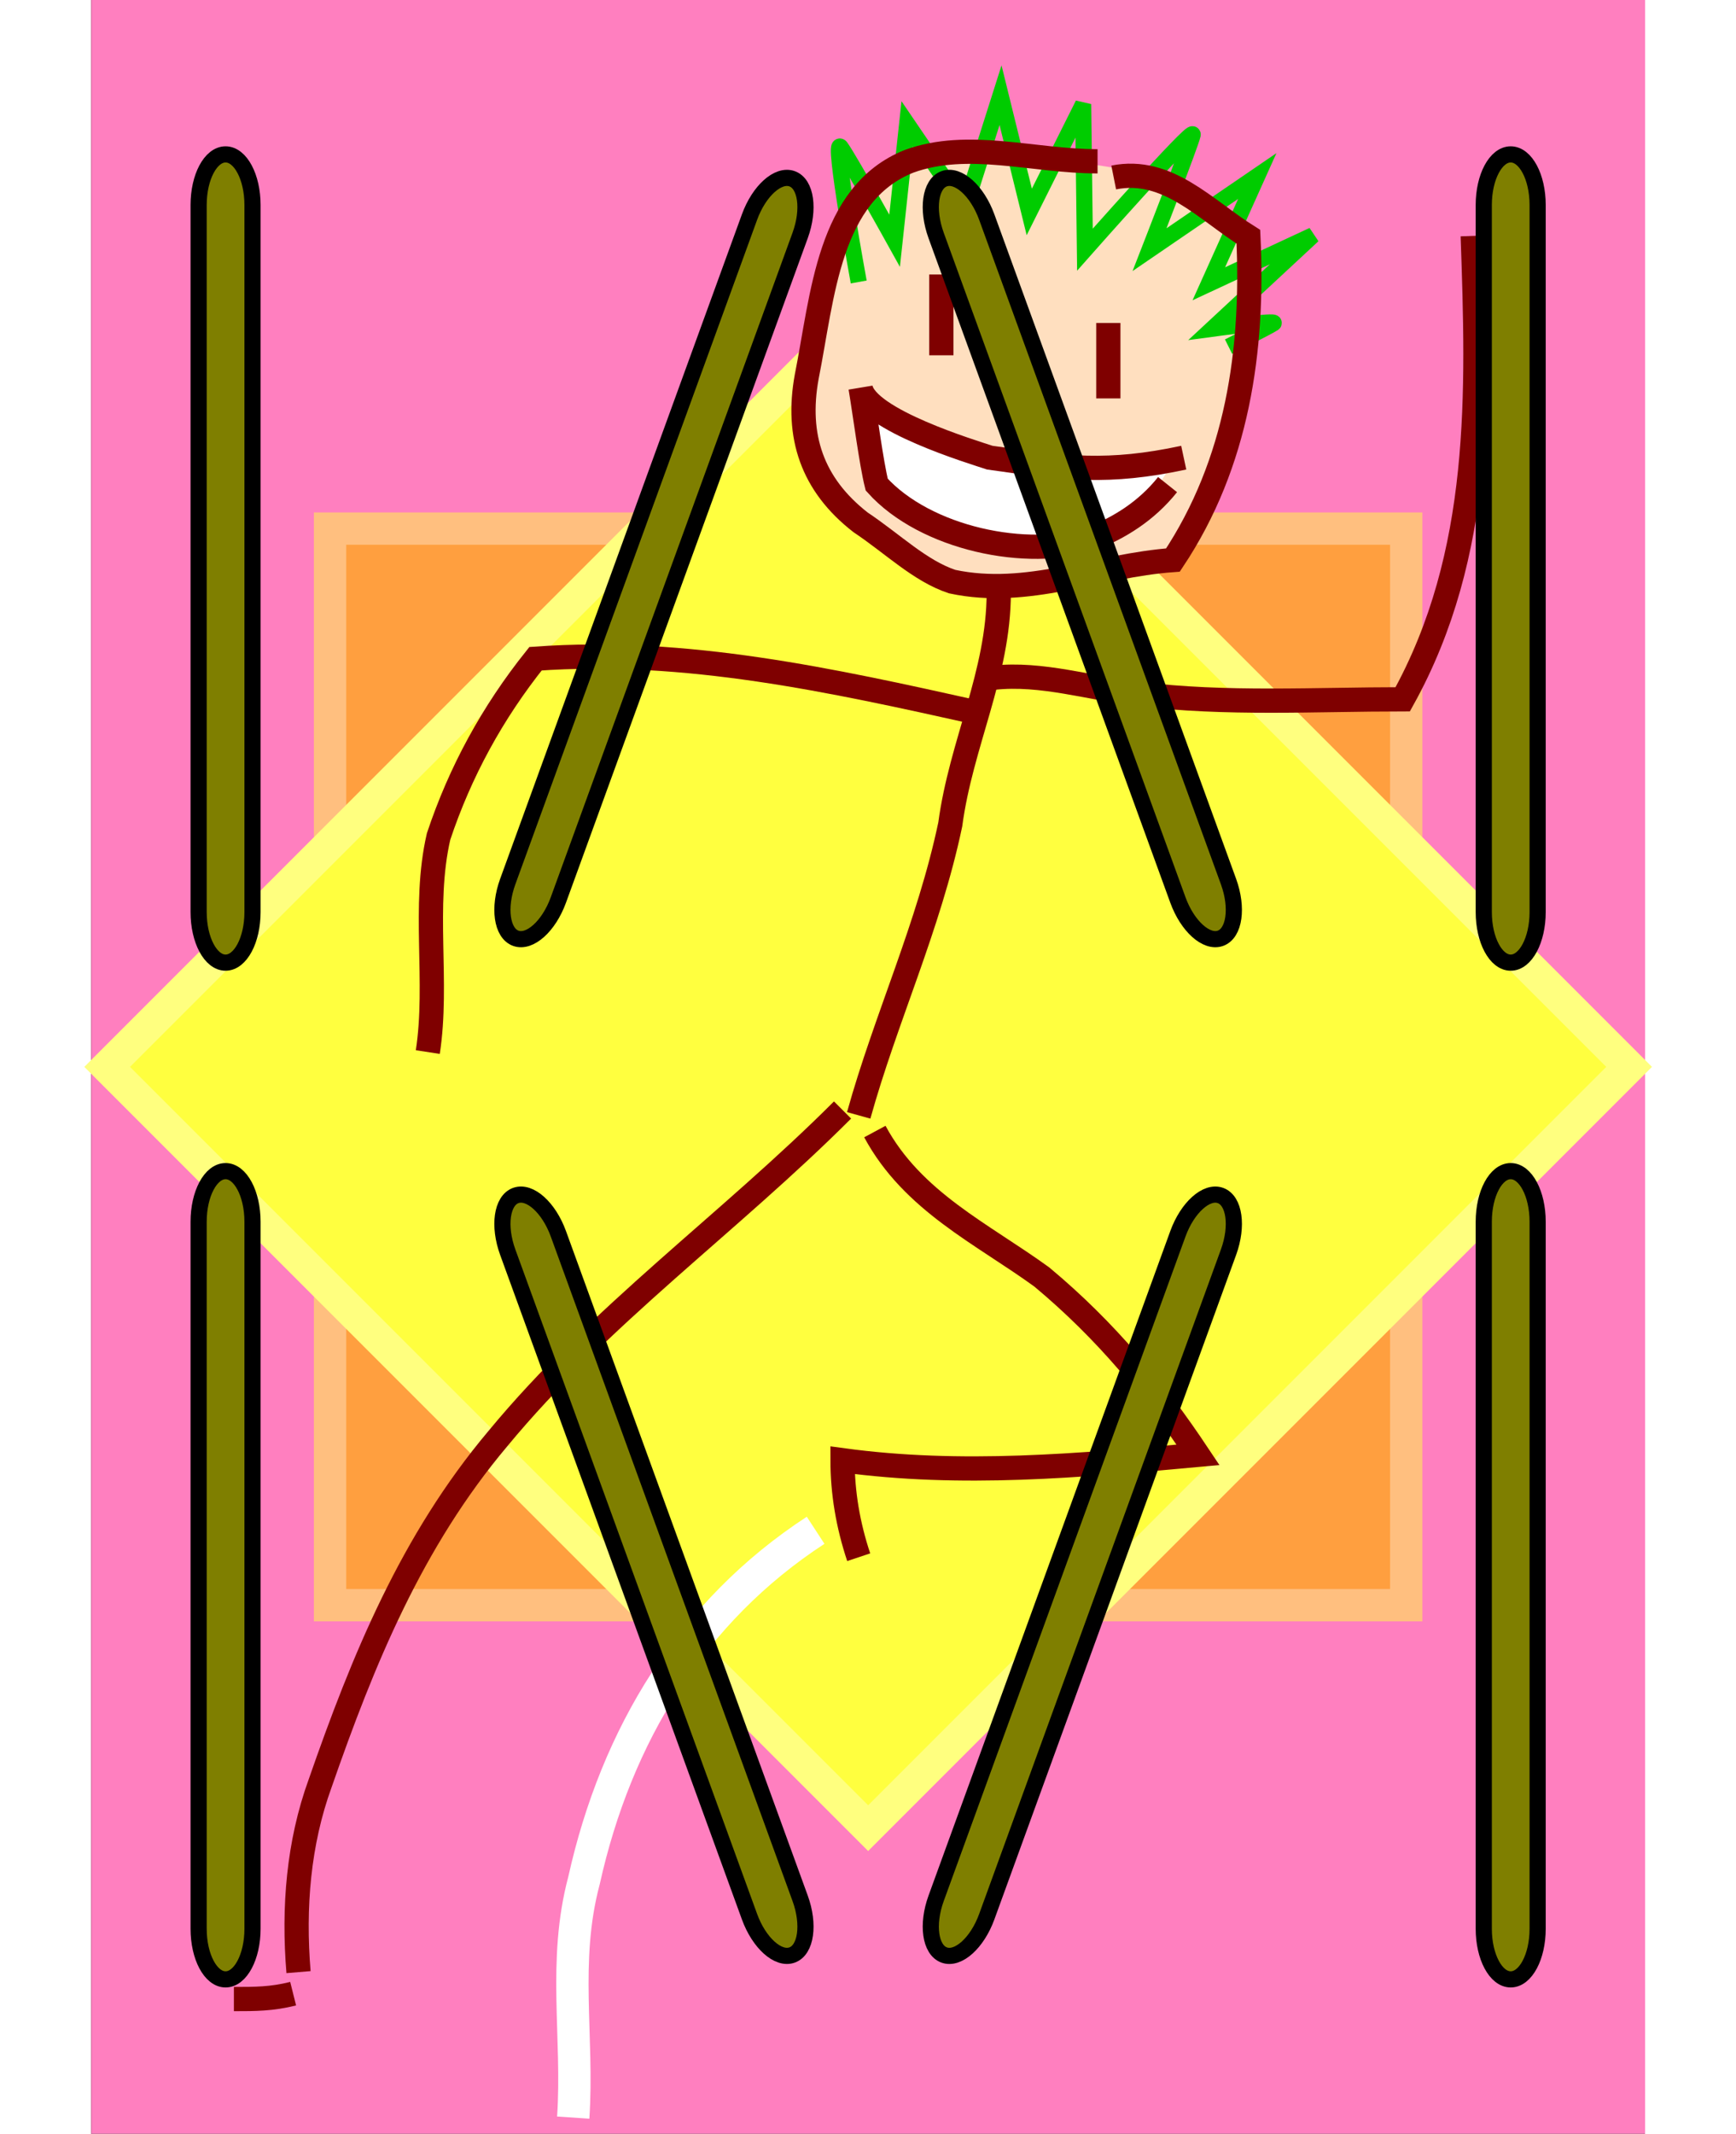 <svg xmlns="http://www.w3.org/2000/svg"
	xmlns:xlink="http://www.w3.org/1999/xlink"
	viewBox="56.9 0 577 792"
	width="690.899" height="848.889">
<rect x="56.9" y="0" width="577" height="792" fill="#333333" stroke="none"/>
<g id="scene">
    <set attributeName="opacity" to="1" 
		    fill="freeze" begin="btn1.click"/>
    <set attributeName="opacity" to="0" 
		    fill="freeze" begin="btn2.click"/>
    <set attributeName="opacity" to="0" 
		    fill="freeze" begin="scene.load"/>
<g>
<path fill="#ff7fbf" stroke="none" d="M 633.95 792L 633.95 0L 56.95 0L 56.95 792L 633.95 792z"/>
<path fill="#ff9f3f" stroke-width="12" stroke="#ffbf7f" d="M 545.249 595.8L 545.249 196.201L 145.65 196.201L 145.65 595.8L 545.249 595.8z"/>
<path fill="#ffff3f" stroke-width="12" stroke="#ffff7f" d="M 628.009 396L 345.45 113.441L 62.89 396L 345.45 678.56L 628.009 396z"/>
</g>
<g>
<path fill="#ffdfbf" stroke="none" d="M 358.615 62.666C 358.615 62.666 334.615 77.999 329.948 99.333C 325.281 120.666 315.948 152.666 322.615 167.999C 329.281 183.333 352.615 205.333 369.281 211.999C 385.948 218.666 428.615 211.999 443.281 209.333C 457.948 206.666 462.615 201.333 462.615 201.333C 462.615 201.333 479.281 179.999 483.281 151.999C 487.281 123.999 487.948 86.666 487.948 86.666C 487.948 86.666 461.948 67.999 445.281 63.999C 428.615 59.999 381.281 55.333 381.281 55.333L 358.615 62.666z"/>
<path fill="#ffffff" stroke="none" d="M 342.615 154.666L 353.281 182.666C 353.281 182.666 371.948 196.666 387.281 199.999C 402.615 203.333 422.615 205.333 435.948 197.333C 449.281 189.333 458.615 171.333 458.615 171.333C 458.615 171.333 425.948 170.666 409.948 171.333C 393.948 171.999 373.281 163.333 364.615 159.999C 355.948 156.666 342.615 154.666 342.615 154.666z"/>
<path fill="none" stroke-width="6" stroke="#00cc00" d="M 341.948 104.666C 341.948 104.666 331.948 49.999 335.281 54.666C 338.615 59.333 355.281 89.333 355.281 89.333L 359.948 45.999L 381.281 77.333L 394.615 35.333L 405.281 78.666L 425.281 38.666L 425.948 92.666C 425.948 92.666 466.615 46.666 465.948 49.999C 465.281 53.333 449.948 92.666 449.948 92.666L 489.948 65.333L 471.948 105.333L 510.615 87.333L 473.281 121.999C 473.281 121.999 497.948 118.666 495.948 119.999C 493.948 121.333 479.281 128.666 479.281 128.666"/>
<path fill="none" stroke-width="12" stroke="#ffffff" d="M 325.948 567.999C 279.948 597.999 251.948 643.999 239.948 697.999C 231.948 727.999 237.948 755.999 235.948 785.999"/>
</g>
<g>
<path fill="none" stroke-width="9" stroke="#7f0000" d="M 133.948 731.999C 131.948 707.999 133.948 683.999 141.948 661.999C 157.948 615.999 175.948 571.999 207.948 533.999C 245.948 487.999 293.948 453.999 335.948 411.999"/>
<path fill="none" stroke-width="9" stroke="#7f0000" d="M 347.948 419.999C 361.948 445.999 387.948 457.999 409.948 473.999C 433.948 493.999 451.948 515.999 467.948 539.999C 423.948 543.999 379.948 547.999 335.948 541.999C 335.948 553.999 337.948 565.999 341.948 577.999"/>
<path fill="none" stroke-width="9" stroke="#7f0000" d="M 109.948 741.999C 117.948 741.999 123.948 741.999 131.948 739.999"/>
<path fill="none" stroke-width="9" stroke="#7f0000" d="M 341.948 413.999C 351.948 377.999 367.948 343.999 375.948 305.999C 379.948 275.999 393.948 249.999 393.948 219.999"/>
<path fill="none" stroke-width="9" stroke="#7f0000" d="M 391.948 251.562C 409.948 249.562 427.948 255.562 445.948 257.562C 477.948 261.562 511.948 259.562 543.948 259.562C 573.948 205.562 571.948 145.562 569.948 87.562"/>
<path fill="none" stroke-width="9" stroke="#7f0000" d="M 385.948 264.499C 331.948 252.499 277.948 240.499 221.948 244.499C 205.948 264.499 193.948 286.499 185.948 310.499C 179.948 336.499 185.948 364.499 181.948 390.499"/>
<path fill="none" stroke-width="9" stroke="#7f0000" d="M 430.635 59.874C 406.635 59.874 382.635 51.874 360.635 59.874C 330.635 71.874 328.635 109.874 322.635 139.874C 318.635 161.874 324.635 179.874 342.635 193.874C 354.635 201.874 364.635 211.874 376.635 215.874C 404.635 221.874 430.635 209.874 458.635 207.874C 482.635 171.874 488.635 129.874 486.635 87.874C 470.635 77.874 456.635 61.874 436.635 65.874"/>
<path fill="none" stroke-width="9" stroke="#7f0000" d="M 462.635 169.874C 434.635 175.874 418.635 173.874 390.635 169.874C 384.635 167.874 344.635 155.874 342.635 143.874C 344.312 153.934 346.635 171.874 348.635 179.874C 366.635 199.874 404.635 207.874 428.635 199.874C 438.635 195.874 448.635 189.874 456.635 179.874"/>
<path fill="none" stroke-width="9" stroke="#7f0000" d="M 372.635 109.874C 372.635 107.874 372.635 103.874 372.635 101.874C 372.635 111.874 372.635 121.874 372.635 131.874"/>
<path fill="none" stroke-width="9" stroke="#7f0000" d="M 434.635 147.874C 434.635 137.874 434.635 129.874 434.635 119.874"/>
</g>
</g>
<g>
    <animateTransform attributeName="transform" type="scale"
            additive="replace" fill="freeze" 
            values="1.0; 0.2" begin="btn1.click" dur="1"/>
    <animateTransform attributeName="transform" type="scale"
            additive="replace" fill="freeze" 
            values="0.2; 1.0" begin="btn2.click" dur="1"/>
<g>
<path fill="#7f7f00" stroke-width="6" stroke="#000000" d="M 106.856 357.307C 112.379 357.307 116.856 348.912 116.856 338.557L 116.856 76.057C 116.856 65.703 112.379 57.307 106.856 57.307L 106.856 57.307C 101.333 57.307 96.856 65.703 96.856 76.057L 96.856 338.557C 96.856 348.912 101.333 357.307 106.856 357.307L 106.856 357.307z"/>
<path fill="#7f7f00" stroke-width="6" stroke="#000000" d="M 476.279 348.261C 481.468 346.372 482.805 336.952 479.263 327.222L 389.491 80.553C 385.95 70.823 378.871 64.465 373.682 66.354L 373.682 66.354C 368.492 68.242 367.156 77.663 370.697 87.393L 460.47 334.061C 464.011 343.791 471.089 350.149 476.279 348.261L 476.279 348.261z"/>
<path fill="#7f7f00" stroke-width="6" stroke="#000000" d="M 106.856 734.693C 112.379 734.693 116.856 726.298 116.856 715.943L 116.856 453.443C 116.856 443.088 112.379 434.693 106.856 434.693L 106.856 434.693C 101.333 434.693 96.856 443.088 96.856 453.443L 96.856 715.943C 96.856 726.298 101.333 734.693 106.856 734.693L 106.856 734.693z"/>
<path fill="#7f7f00" stroke-width="6" stroke="#000000" d="M 373.683 725.644C 378.873 727.533 385.951 721.175 389.492 711.445L 479.265 464.777C 482.806 455.047 481.47 445.626 476.28 443.738L 476.28 443.738C 471.091 441.849 464.012 448.207 460.471 457.937L 370.699 704.605C 367.158 714.336 368.493 723.756 373.683 725.644L 373.683 725.644z"/>
<path fill="#7f7f00" stroke-width="6" stroke="#000000" d="M 214.618 348.262C 219.807 350.151 226.886 343.793 230.427 334.063L 320.203 87.397C 323.744 77.668 322.408 68.247 317.219 66.359L 317.219 66.359C 312.029 64.47 304.951 70.828 301.41 80.558L 211.634 327.223C 208.093 336.953 209.428 346.374 214.618 348.262L 214.618 348.262z"/>
<path fill="#7f7f00" stroke-width="6" stroke="#000000" d="M 584.043 357.307C 589.566 357.307 594.043 348.912 594.043 338.557L 594.043 76.057C 594.043 65.703 589.566 57.307 584.043 57.307L 584.043 57.307C 578.521 57.307 574.043 65.703 574.043 76.057L 574.043 338.557C 574.043 348.912 578.521 357.307 584.043 357.307L 584.043 357.307z"/>
<path fill="#7f7f00" stroke-width="6" stroke="#000000" d="M 317.219 725.638C 322.408 723.749 323.744 714.329 320.203 704.599L 230.427 457.933C 226.886 448.203 219.807 441.845 214.618 443.734L 214.618 443.734C 209.428 445.623 208.092 455.043 211.634 464.773L 301.409 711.439C 304.951 721.169 312.029 727.527 317.219 725.638L 317.219 725.638z"/>
<path fill="#7f7f00" stroke-width="6" stroke="#000000" d="M 584.043 734.693C 589.566 734.693 594.043 726.298 594.043 715.943L 594.043 453.443C 594.043 443.088 589.566 434.693 584.043 434.693L 584.043 434.693C 578.521 434.693 574.043 443.088 574.043 453.443L 574.043 715.943C 574.043 726.298 578.521 734.693 584.043 734.693L 584.043 734.693z"/>
</g>
</g>
</svg>